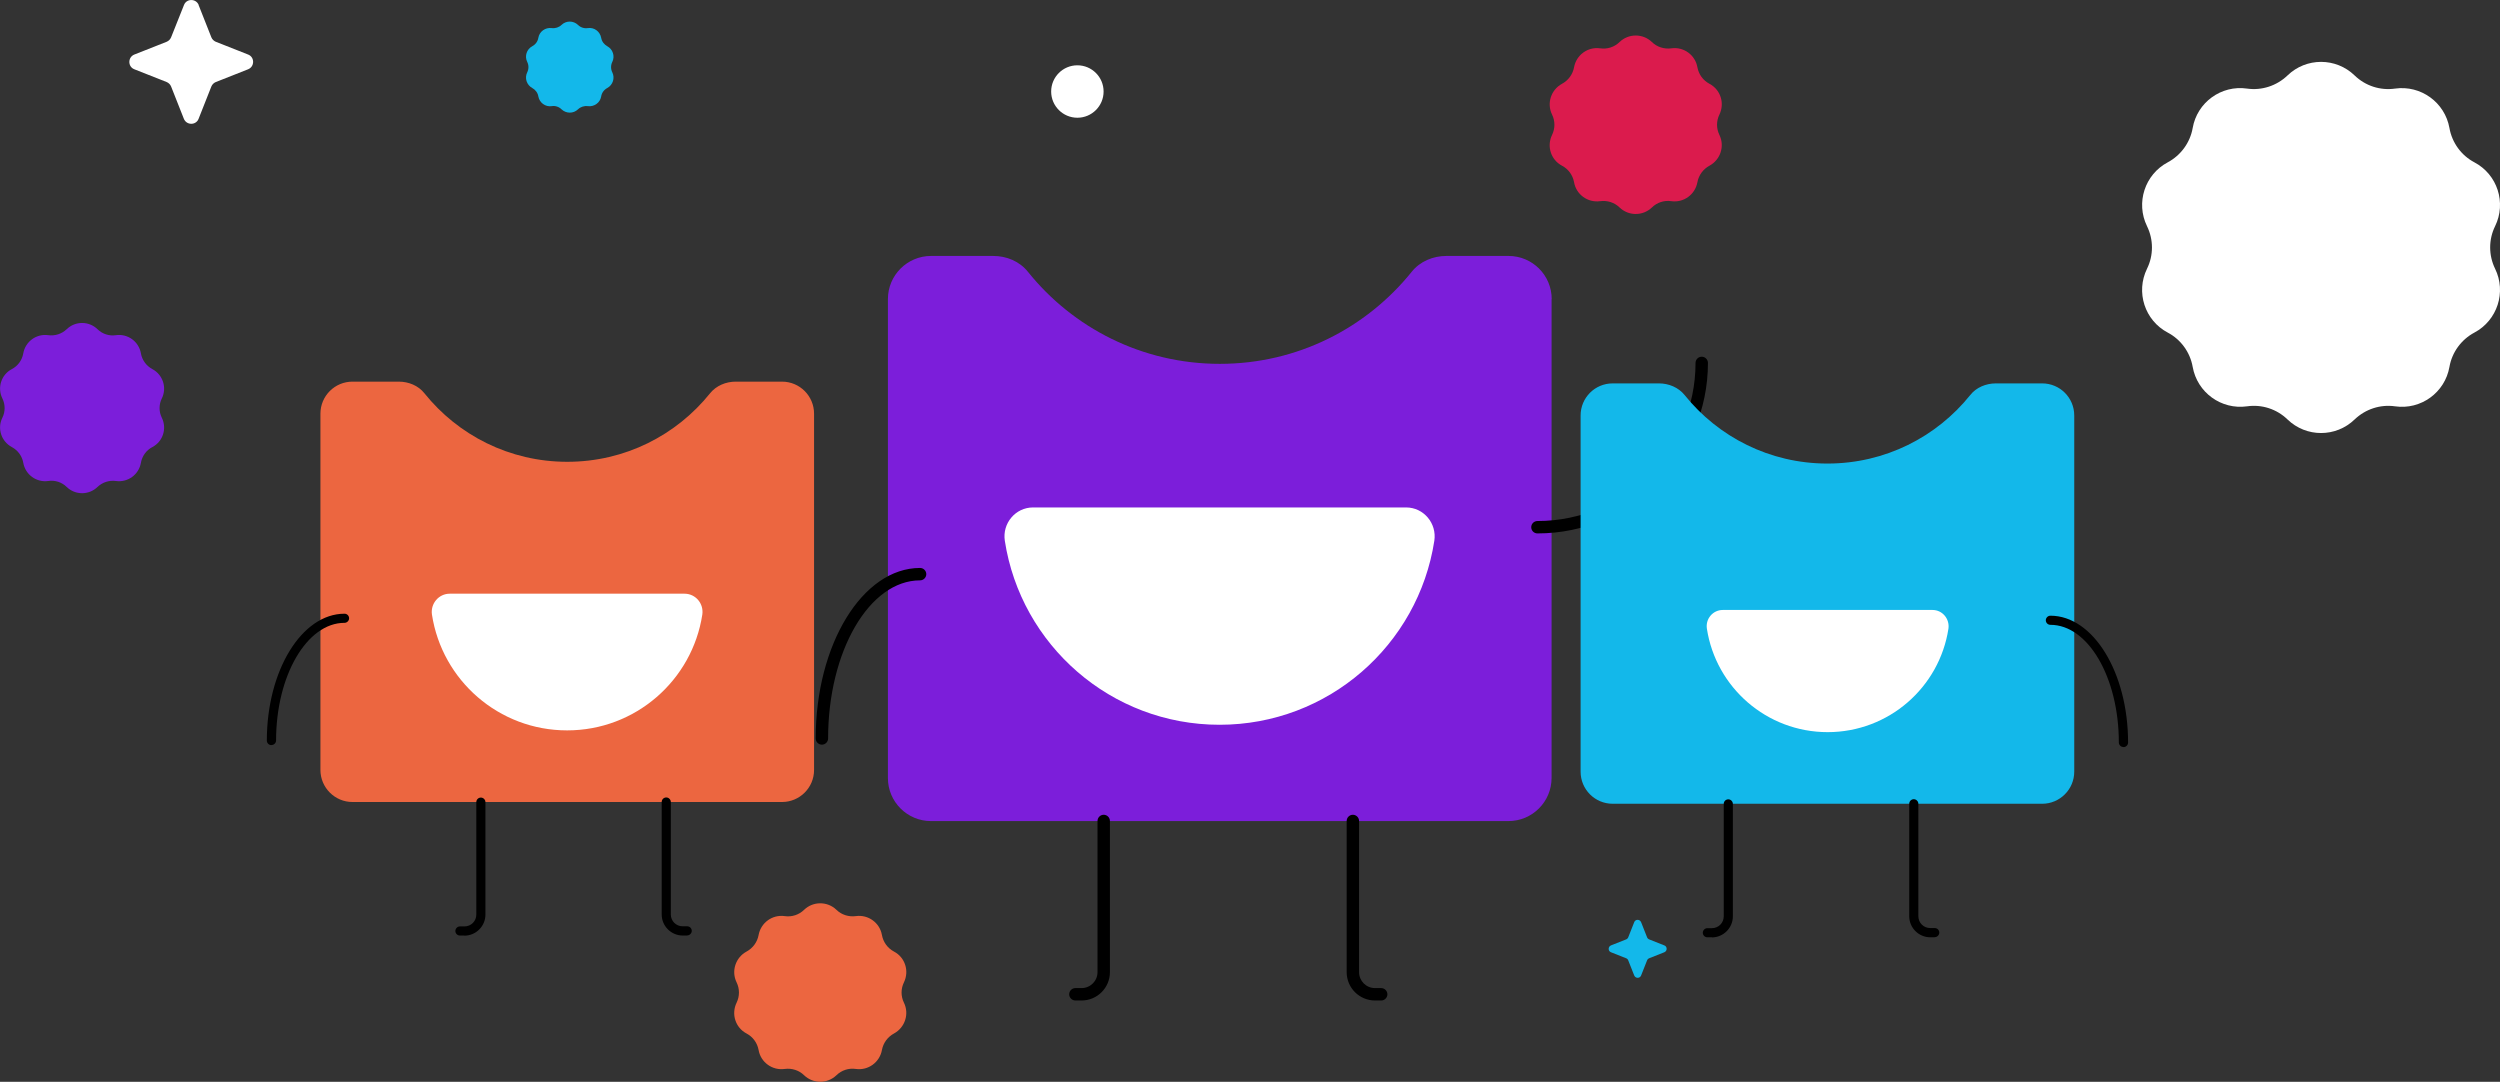 <?xml version="1.0" encoding="UTF-8"?><svg xmlns="http://www.w3.org/2000/svg" viewBox="0 0 213.62 92.44"><rect x="0" y="0" width="213.62" height="92.44" fill="#333333" stroke="none"/><defs><style>.d{fill:#ec6640;}.e{fill:#fff;}.f{fill:#db1b4d;}.g{fill:#13b8ea;}.h{fill:#7c1eda;}</style></defs><g id="a"/><g id="b"><g id="c"><g><path class="e" d="M201.2,6.45h0c.92,.89,2.19,1.3,3.45,1.12h0c2.21-.31,4.26,1.18,4.65,3.37h0c.22,1.25,1.01,2.34,2.13,2.93h0c1.97,1.04,2.75,3.46,1.77,5.46h0c-.56,1.14-.56,2.48,0,3.63h0c.98,2,.19,4.42-1.77,5.46h0c-1.12,.6-1.91,1.68-2.13,2.93h0c-.38,2.19-2.44,3.69-4.65,3.37h0c-1.26-.18-2.53,.24-3.45,1.12h0c-1.6,1.55-4.14,1.55-5.74,0h0c-.92-.89-2.19-1.3-3.45-1.12h0c-2.21,.31-4.26-1.18-4.65-3.37h0c-.22-1.25-1.01-2.34-2.13-2.93h0c-1.97-1.04-2.75-3.46-1.77-5.46h0c.56-1.14,.56-2.48,0-3.63h0c-.98-2-.19-4.42,1.77-5.46h0c1.12-.6,1.91-1.68,2.13-2.93h0c.38-2.19,2.44-3.69,4.65-3.37h0c1.26,.18,2.53-.24,3.45-1.12h0c1.6-1.55,4.14-1.55,5.74,0Z"/><path class="g" d="M49.39,2.13h0c.22,.22,.54,.32,.84,.27h0c.54-.08,1.04,.29,1.14,.83h0c.05,.31,.25,.57,.52,.72h0c.48,.26,.67,.85,.43,1.34h0c-.14,.28-.14,.61,0,.89h0c.24,.49,.05,1.08-.43,1.34h0c-.28,.15-.47,.41-.52,.72h0c-.09,.54-.6,.9-1.14,.83h0c-.31-.04-.62,.06-.84,.27h0c-.39,.38-1.01,.38-1.41,0h0c-.22-.22-.54-.32-.84-.27h0c-.54,.08-1.04-.29-1.14-.83h0c-.05-.31-.25-.57-.52-.72h0c-.48-.26-.67-.85-.43-1.34h0c.14-.28,.14-.61,0-.89h0c-.24-.49-.05-1.08,.43-1.34h0c.28-.15,.47-.41,.52-.72h0c.09-.54,.6-.9,1.14-.83h0c.31,.04,.62-.06,.84-.27h0c.39-.38,1.01-.38,1.41,0Z"/><path class="h" d="M8.33,28.13h0c.42,.41,1,.6,1.58,.51h0c1.01-.14,1.95,.54,2.13,1.55h0c.1,.58,.46,1.07,.98,1.35h0c.9,.48,1.26,1.59,.81,2.5h0c-.26,.52-.26,1.14,0,1.66h0c.45,.92,.09,2.03-.81,2.5h0c-.52,.27-.88,.77-.98,1.35h0c-.18,1.01-1.12,1.69-2.13,1.55h0c-.58-.08-1.16,.11-1.58,.51h0c-.73,.71-1.9,.71-2.63,0h0c-.42-.41-1-.6-1.58-.51h0c-1.01,.14-1.95-.54-2.13-1.55h0c-.1-.58-.46-1.07-.98-1.35h0c-.9-.48-1.26-1.59-.81-2.5h0c.26-.52,.26-1.14,0-1.66h0c-.45-.92-.09-2.03,.81-2.5h0c.52-.27,.88-.77,.98-1.35h0c.18-1.01,1.12-1.69,2.13-1.55h0c.58,.08,1.16-.11,1.58-.51h0c.73-.71,1.9-.71,2.63,0Z"/><path class="d" d="M71.47,77.74h0c.44,.43,1.05,.62,1.66,.54h0c1.06-.15,2.05,.57,2.23,1.62h0c.11,.6,.48,1.12,1.03,1.41h0c.95,.5,1.32,1.66,.85,2.63h0c-.27,.55-.27,1.19,0,1.74h0c.47,.96,.09,2.12-.85,2.63h0c-.54,.29-.92,.81-1.03,1.41h0c-.19,1.05-1.17,1.77-2.23,1.62h0c-.61-.09-1.22,.11-1.66,.54h0c-.77,.74-1.99,.74-2.76,0h0c-.44-.43-1.05-.62-1.66-.54h0c-1.06,.15-2.05-.57-2.23-1.62h0c-.11-.6-.48-1.12-1.03-1.41h0c-.95-.5-1.32-1.66-.85-2.63h0c.27-.55,.27-1.19,0-1.74h0c-.47-.96-.09-2.12,.85-2.63h0c.54-.29,.92-.81,1.03-1.41h0c.19-1.05,1.17-1.77,2.23-1.62h0c.61,.09,1.22-.11,1.66-.54h0c.77-.74,1.99-.74,2.76,0Z"/><path class="f" d="M141.15,3.59h0c.44,.43,1.05,.62,1.66,.54h0c1.06-.15,2.05,.57,2.23,1.62h0c.11,.6,.48,1.12,1.03,1.41h0c.95,.5,1.32,1.66,.85,2.63h0c-.27,.55-.27,1.19,0,1.74h0c.47,.96,.09,2.12-.85,2.63h0c-.54,.29-.92,.81-1.03,1.41h0c-.19,1.05-1.17,1.77-2.23,1.62h0c-.61-.09-1.22,.11-1.66,.54h0c-.77,.74-1.99,.74-2.76,0h0c-.44-.43-1.05-.62-1.66-.54h0c-1.06,.15-2.05-.57-2.23-1.62h0c-.11-.6-.48-1.12-1.03-1.41h0c-.95-.5-1.32-1.66-.85-2.63h0c.27-.55,.27-1.19,0-1.74h0c-.47-.96-.09-2.12,.85-2.63h0c.54-.29,.92-.81,1.03-1.41h0c.19-1.05,1.17-1.77,2.23-1.62h0c.61,.09,1.22-.11,1.66-.54h0c.77-.74,1.99-.74,2.76,0Z"/><g><g><g><path class="h" d="M132.58,25.56v40.91c0,2.04-1.65,3.69-3.69,3.69h-49.34c-2.03,0-3.68-1.65-3.68-3.68V25.56c0-2.04,1.65-3.69,3.69-3.69h5.31c1.14,0,2.25,.46,2.96,1.35,3.85,4.8,9.76,7.87,16.4,7.87s12.54-3.07,16.4-7.87c.71-.89,1.83-1.35,2.96-1.35h5.31c2.04,0,3.69,1.65,3.69,3.69Z"/><path class="e" d="M120.15,43.36h-31.88c-1.5,0-2.64,1.36-2.41,2.85,1.37,8.9,9.06,15.72,18.35,15.72s16.98-6.82,18.35-15.72c.23-1.49-.91-2.85-2.41-2.85Z"/></g><path d="M92.42,85.49h-.53c-.29,0-.53-.24-.53-.53s.24-.53,.53-.53h.53c.75,0,1.36-.61,1.36-1.36v-12.92c0-.29,.24-.53,.53-.53s.53,.24,.53,.53v12.92c0,1.33-1.08,2.42-2.42,2.42Z"/><path d="M118.02,85.49h-.53c-1.33,0-2.42-1.08-2.42-2.42v-12.92c0-.29,.24-.53,.53-.53s.53,.24,.53,.53v12.92c0,.75,.61,1.36,1.36,1.36h.53c.29,0,.53,.24,.53,.53s-.24,.53-.53,.53Z"/><path d="M131.37,45.58c-.29,0-.53-.24-.53-.53s.24-.53,.53-.53c7.45,0,13.51-6.06,13.51-13.51,0-.29,.24-.53,.53-.53s.53,.24,.53,.53c0,8.03-6.54,14.57-14.57,14.57Z"/><path d="M70.23,63.63c-.29,0-.53-.24-.53-.53,0-8.03,4-14.57,8.92-14.57,.29,0,.53,.24,.53,.53s-.24,.53-.53,.53c-4.34,0-7.86,6.06-7.86,13.51,0,.29-.24,.53-.53,.53Z"/></g><g><g><path class="d" d="M69.56,35.36v30.43c0,1.52-1.23,2.74-2.74,2.74H30.12c-1.51,0-2.74-1.23-2.74-2.74v-30.44c0-1.52,1.23-2.74,2.74-2.74h3.95c.85,0,1.68,.34,2.2,1,2.87,3.57,7.26,5.85,12.2,5.85s9.33-2.28,12.2-5.85c.53-.66,1.36-1,2.2-1h3.95c1.52,0,2.74,1.23,2.74,2.74Z"/><path class="e" d="M58.49,50.73h-20.06c-.95,0-1.66,.86-1.52,1.79,.86,5.6,5.7,9.89,11.55,9.89s10.69-4.29,11.55-9.89c.14-.94-.57-1.79-1.52-1.79Z"/></g><path d="M39.69,79.94h-.39c-.22,0-.39-.18-.39-.39s.18-.39,.39-.39h.39c.56,0,1.01-.45,1.01-1.01v-9.61c0-.22,.18-.39,.39-.39s.39,.18,.39,.39v9.61c0,.99-.81,1.8-1.8,1.8Z"/><path d="M58.73,79.94h-.39c-.99,0-1.8-.81-1.8-1.8v-9.61c0-.22,.18-.39,.39-.39s.39,.18,.39,.39v9.61c0,.56,.45,1.01,1.01,1.01h.39c.22,0,.39,.18,.39,.39s-.18,.39-.39,.39Z"/><path d="M23.19,63.67c-.22,0-.39-.18-.39-.39,0-5.98,2.98-10.84,6.64-10.84,.22,0,.39,.18,.39,.39s-.18,.39-.39,.39c-3.22,0-5.85,4.51-5.85,10.05,0,.22-.18,.39-.39,.39Z"/></g><g><g><path class="g" d="M135.06,35.51v30.43c0,1.52,1.23,2.74,2.74,2.74h36.7c1.51,0,2.74-1.23,2.74-2.74v-30.44c0-1.52-1.23-2.74-2.74-2.74h-3.95c-.85,0-1.68,.34-2.2,1-2.87,3.57-7.26,5.85-12.2,5.85s-9.33-2.28-12.2-5.85c-.53-.66-1.36-1-2.2-1h-3.95c-1.52,0-2.74,1.23-2.74,2.74Z"/><path class="e" d="M147.2,52.12h17.93c.85,0,1.48,.77,1.36,1.6-.77,5.01-5.1,8.84-10.32,8.84s-9.55-3.83-10.32-8.84c-.13-.84,.51-1.6,1.36-1.6Z"/></g><path d="M165.33,80.09h-.39c-.99,0-1.8-.81-1.8-1.8v-9.61c0-.22,.18-.39,.39-.39s.39,.18,.39,.39v9.61c0,.56,.45,1.01,1.01,1.01h.39c.22,0,.39,.18,.39,.39s-.18,.39-.39,.39Z"/><path d="M146.28,80.09h-.39c-.22,0-.39-.18-.39-.39s.18-.39,.39-.39h.39c.56,0,1.01-.45,1.01-1.01v-9.61c0-.22,.18-.39,.39-.39s.39,.18,.39,.39v9.61c0,.99-.81,1.8-1.8,1.8Z"/><path d="M181.44,63.83c-.22,0-.39-.18-.39-.39,0-5.54-2.62-10.05-5.85-10.05-.22,0-.39-.18-.39-.39s.18-.39,.39-.39c3.66,0,6.64,4.86,6.64,10.84,0,.22-.18,.39-.39,.39Z"/></g></g><circle class="e" cx="92.06" cy="7.82" r="2.24"/><path class="e" d="M16.97,.43l1.09,2.76c.07,.17,.21,.31,.38,.38l2.76,1.09c.57,.22,.57,1.03,0,1.26l-2.76,1.09c-.17,.07-.31,.21-.38,.38l-1.09,2.76c-.22,.57-1.03,.57-1.26,0l-1.09-2.76c-.07-.17-.21-.31-.38-.38l-2.76-1.09c-.57-.22-.57-1.03,0-1.26l2.76-1.09c.17-.07,.31-.21,.38-.38L15.72,.43c.22-.57,1.03-.57,1.26,0Z"/><path class="g" d="M140.23,78.8l.51,1.29c.03,.08,.1,.15,.18,.18l1.29,.51c.27,.1,.27,.48,0,.59l-1.29,.51c-.08,.03-.15,.1-.18,.18l-.51,1.29c-.1,.27-.48,.27-.59,0l-.51-1.29c-.03-.08-.1-.15-.18-.18l-1.29-.51c-.27-.1-.27-.48,0-.59l1.29-.51c.08-.03,.15-.1,.18-.18l.51-1.29c.1-.27,.48-.27,.59,0Z"/></g></g></g></svg>